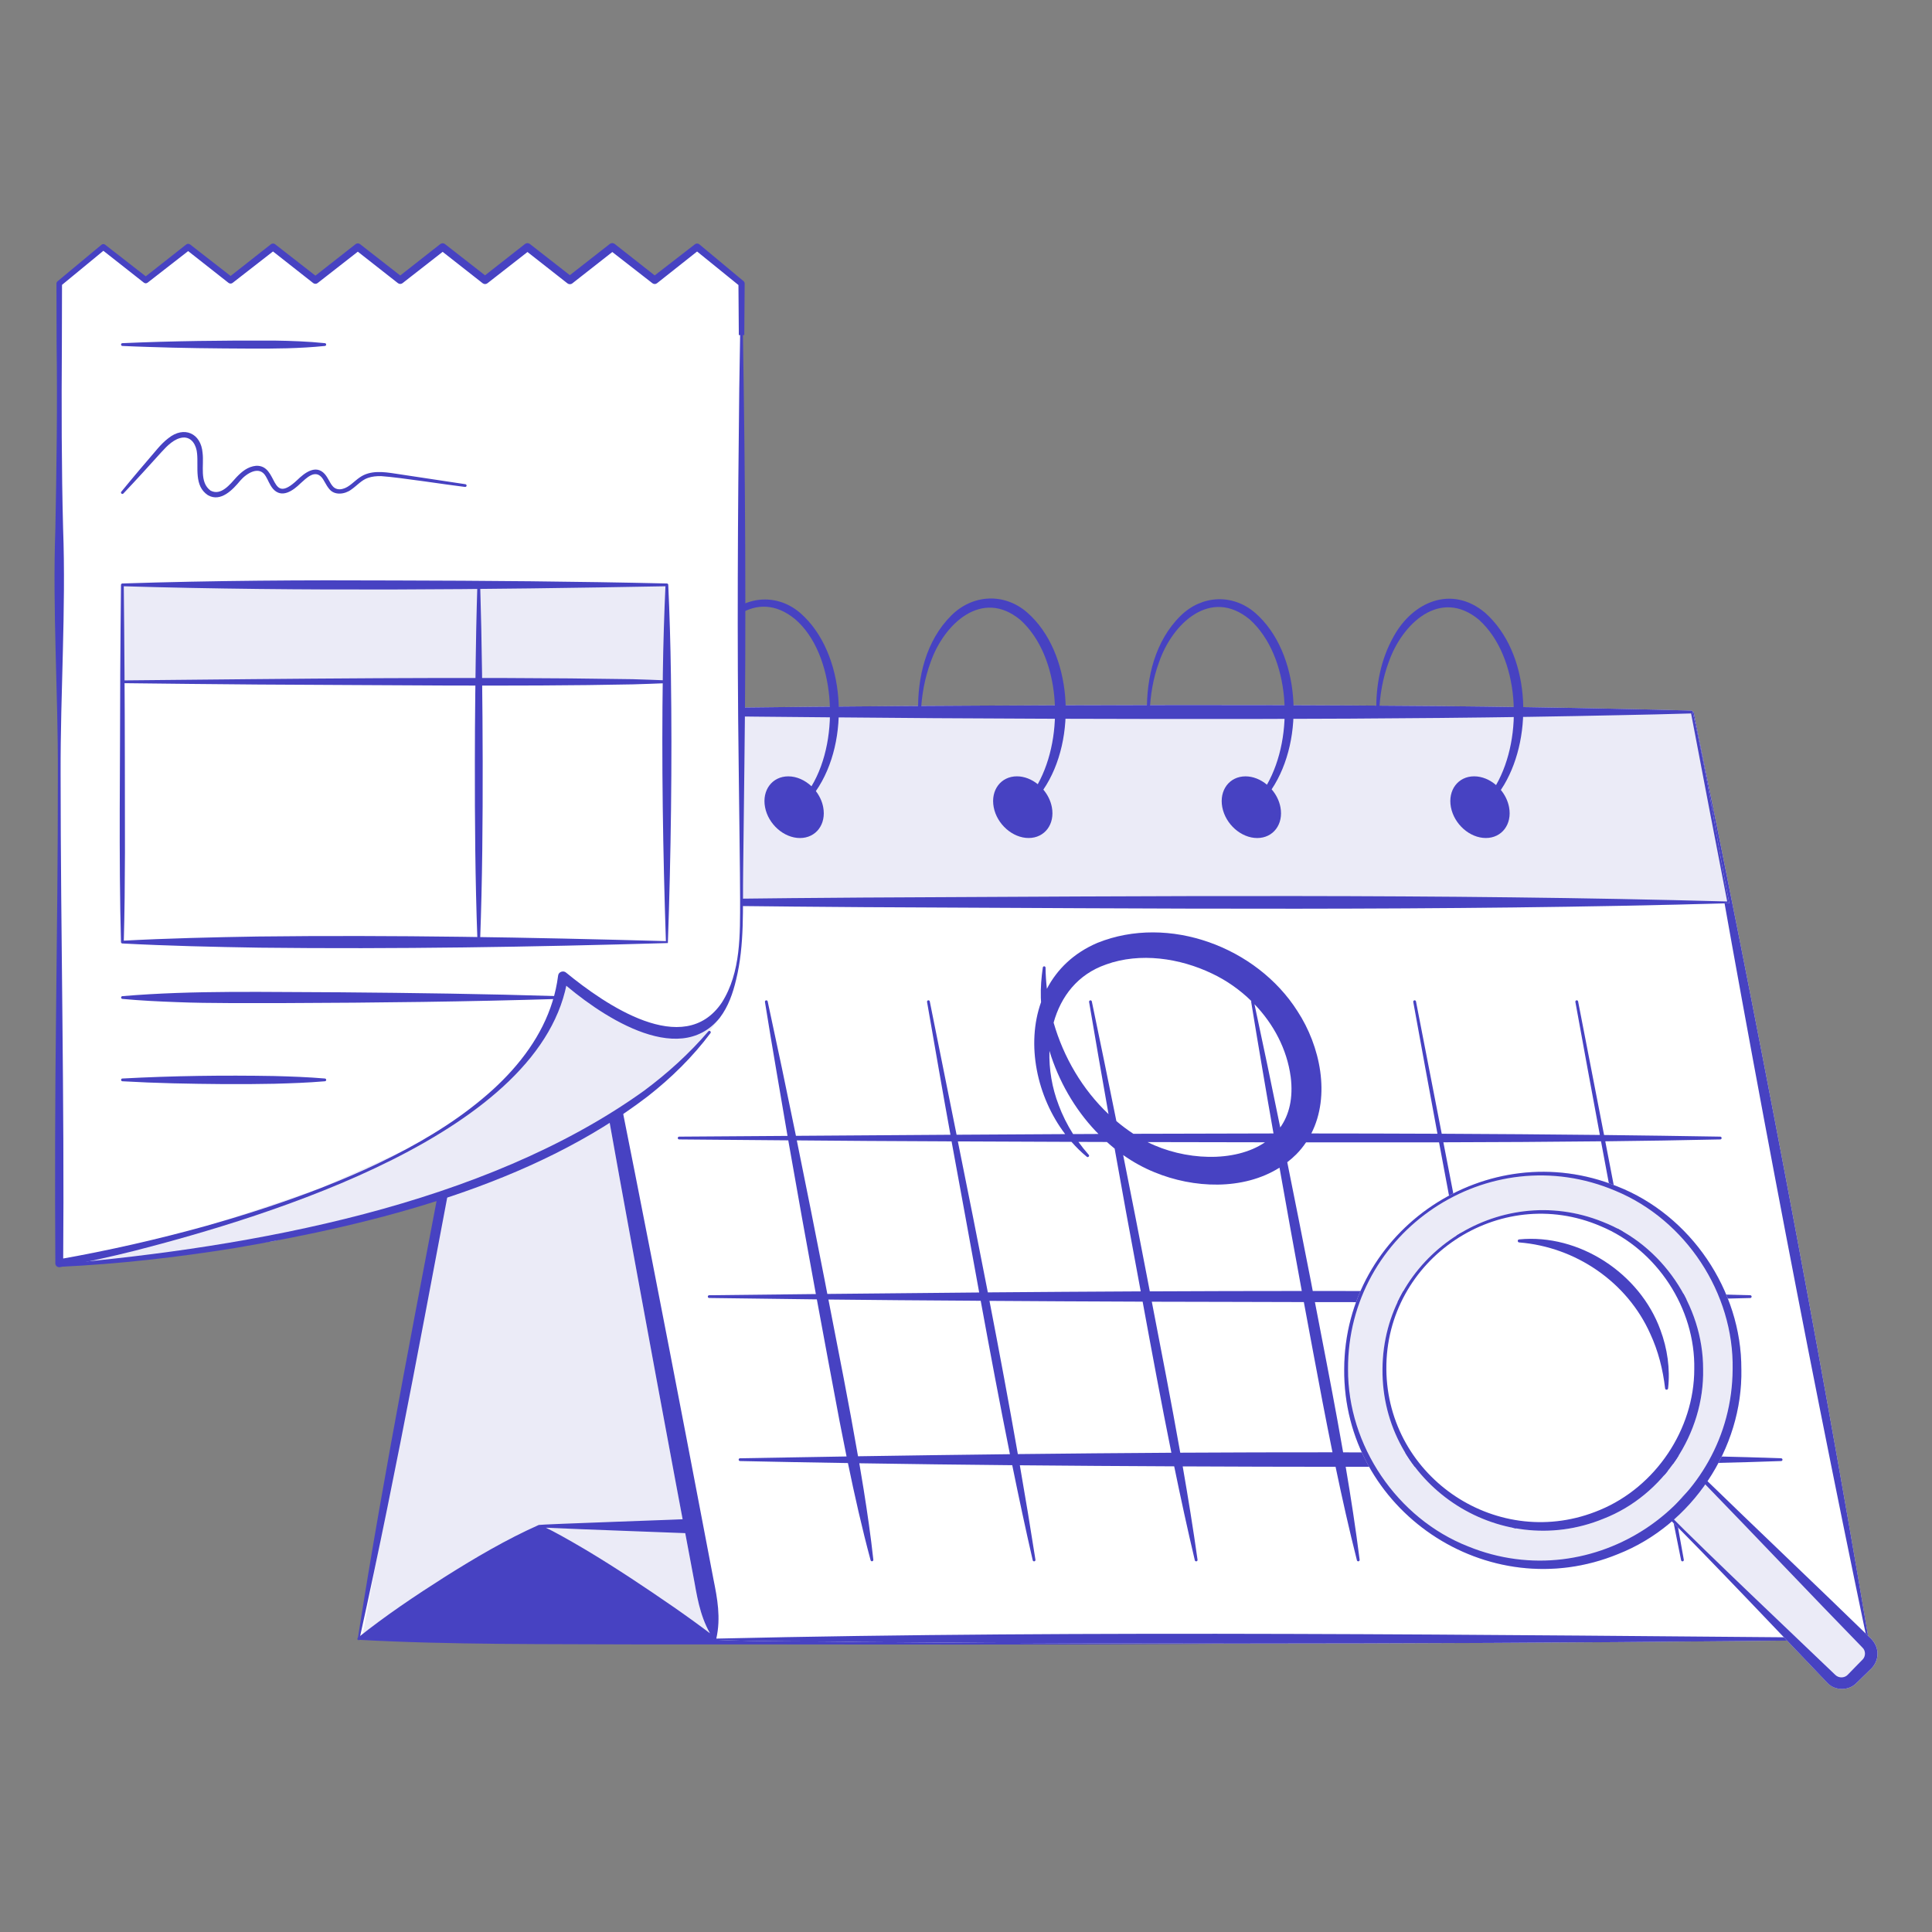 <?xml version="1.0" encoding="UTF-8"?>
<svg id="_レイヤー_1" data-name="レイヤー_1" xmlns="http://www.w3.org/2000/svg" viewBox="0 0 800 800">
  <rect x="0" y="0" width="800" height="800" fill="#808080" stroke="none"/>
  <defs>
    <style>
      .cls-1 {
        fill: #4742c2;
      }

      .cls-2 {
        fill: #fff;
      }

      .cls-3 {
        fill: #ebebf7;
      }
    </style>
  </defs>
  <g>
    <polygon class="cls-2" points="148.52 678.62 625.83 678.62 698.47 294.83 221.16 294.83 148.52 678.62"/>
    <polygon class="cls-3" points="221.16 294.26 149.84 678.62 295.74 679.1 221.16 294.26"/>
    <path class="cls-1" d="M148.97,678.25c80.22-3.27,159.37-1.6,239.34-2.03,78.1.62,161.31-.22,236.97,2.28-.01.4,72.31-386.64,73.2-383.11H221.16s.56-.46.56-.46c-2.75,16.02-5.6,32.01-8.44,47.97-6.56,36.76-14.93,82.52-21.76,119.41-13.73,72.15-26.66,144.07-42.56,215.94ZM148.08,678.99c11.22-71.86,25.71-144.17,39.16-215.83,7.36-37.25,16.08-83.42,23.64-120.46,3.21-16.02,6.42-32.02,9.72-47.98.05-.27.29-.47.56-.47h477.31c2.02,0-72.64,383.79-72.07,384.47-119.45,3.06-240.46,2.08-360.37,2.2-38.35-.19-80.26.19-117.94-1.94Z"/>
    <polygon class="cls-2" points="773.36 678.62 296.05 678.62 223.41 294.83 700.72 294.83 773.36 678.62"/>
    <path class="cls-2" d="M701.28,294.72c-.15-1.35-477.31-.01-477.96-.46-.32.05-.53.36-.47.67,5.27,32.13,10.87,64.2,16.45,96.27,4.14,23.95,12.91,72.22,17.17,96.13,9.47,52.07,21.31,116.11,31.12,168.03,1.42,8.1,2.99,16.24,8.07,23.61,19.86.92,40.14.5,60.18.93,138.31,1.21,279.66.64,417.95-.93-21.52-127.47-46.49-257.43-72.52-384.26Z"/>
    <path class="cls-1" d="M773.8,678.99c-138.29,1.58-279.65,2.14-417.95.93-20.04-.43-40.33-.01-60.18-.93-5.08-7.37-6.65-15.51-8.07-23.61-9.81-51.92-21.66-115.96-31.12-168.03-4.26-23.92-13.03-72.19-17.17-96.13-5.58-32.07-11.18-64.14-16.45-96.27-.06-.32.15-.62.47-.67.65.45,477.81-.9,477.96.46,26.03,126.83,50.99,256.8,72.52,384.26ZM772.91,678.25c-26.63-127.33-50.6-255.3-72.76-383.32,3.66.86-477.71.36-476.74.47l.56-.68c6.84,31.83,13.34,63.73,19.87,95.62,4.94,23.89,14.38,71.85,19.15,95.76,8.43,42.68,19.72,101.08,27.85,143.81l4.58,23.98c1.61,7.98,3.13,15.97,1.19,24.62,154.57-3.58,319.13-1.51,476.3-.26Z"/>
    <path class="cls-3" d="M700.74,294.26c-9.95-.31-19.9-.52-29.85-.72-49.71-1.09-99.44-1.48-149.16-1.57-98.68-.09-199.74.4-298.33,2.29-.35,0-.61.34-.55.68l14.92,78.82c.05.26.28.47.56.47,38.58.67,81.01,1.14,119.75,1.41,117.95.52,240.19,1.73,358-1.62-5.3-26.34-9.14-53.95-15.34-79.75Z"/>
    <path class="cls-1" d="M716.08,374.01c-117.82,3.35-240.05,2.14-358,1.62-38.73-.27-81.17-.74-119.75-1.41-.28,0-.51-.2-.56-.47l-14.92-78.82c-.06-.34.2-.67.55-.68,98.59-1.89,199.65-2.38,298.33-2.29,49.72.1,99.45.48,149.16,1.57,9.95.2,19.9.41,29.85.72,6.2,25.8,10.04,53.42,15.34,79.75ZM715.19,373.28c-5.07-26.16-10.1-52.22-15.04-78.34l.56.47c-9.94.31-19.89.52-29.83.72-49.71,1.09-99.44,1.48-149.16,1.57-57.35.08-121.64-.1-178.99-.68-39.78-.32-79.55-.81-119.33-1.62l.56-.68,14.92,78.82-.56-.47c38.36-.63,80.41-1.17,118.91-1.41,118.41-.57,239.47-1.64,357.96,1.62Z"/>
    <g>
      <path class="cls-1" d="M737.52,603.84c-8.98-.34-17.96-.56-26.94-.78-7.07-.15-14.13-.29-21.2-.42-3.91-21.25-7.94-42.7-12.02-64.18,6.87-.11,13.7-.23,20.45-.36,8.98-.19,17.96-.35,26.94-.62.3,0,.55-.25.56-.56,0-.32-.24-.58-.56-.59-8.98-.27-17.96-.44-26.94-.62-7-.11-14.01-.21-21.03-.3-4-20.99-8.04-41.99-12.07-62.82,16.04-.18,31.96-.43,47.62-.78.3,0,.55-.25.56-.56,0-.32-.24-.58-.56-.59-16-.28-32.05-.49-48.12-.68-3.61-18.62-7.21-37.11-10.75-55.32-.06-.31-.36-.51-.67-.45-.31.06-.52.36-.46.67,3.36,18.37,6.69,36.74,10.14,55.08-21.78-.24-43.61-.4-65.48-.5-3.58-18.41-7.15-36.7-10.66-54.8-.06-.31-.36-.51-.67-.45-.31.06-.52.36-.46.67,3.33,18.19,6.6,36.4,10.02,54.58-17.4-.08-34.81-.11-52.23-.12,8.01-15.7,3.71-36.2-5.75-50.66-16.84-26.52-53.27-40.17-82.82-28.26-9.89,4.22-16.72,10.98-20.93,19.02-.33-2.9-.52-5.81-.55-8.73-.02-.74-1.01-.77-1.14-.09-.58,4.13-.95,8.34-.81,12.55.01.6.06,1.2.09,1.8-6.22,17.43-1.82,39.1,9.98,54.64-15,.08-29.99.17-44.96.26-3.74-18.56-7.47-37-11.1-55.21-.06-.3-.35-.5-.66-.45-.31.05-.52.35-.47.66,2.82,16.13,6.65,38.39,9.69,55.01-21.37.14-42.7.29-63.98.44-3.8-18.61-7.7-37.2-11.7-55.66-.06-.29-.35-.49-.65-.44-.31.05-.53.34-.48.66,1.54,9.69,3.18,19.35,4.82,29.02,1.07,6.44,3.18,18.77,4.52,26.45-14.98.11-29.95.21-44.87.31-.31,0-.57.26-.57.57,0,.32.25.58.57.58,15.06.11,30.13.25,45.19.38.04.24.09.48.12.71,3.66,21,7.45,41.98,11.3,62.94-14.76.16-29.49.32-44.18.49-.31,0-.56.25-.56.56,0,.32.25.58.56.58,14.86.22,29.73.41,44.59.57,3.1,16.87,6.25,33.72,9.43,50.58.94,4.83,1.89,9.65,2.87,14.47-14.71.23-29.42.48-44.12.75-.3,0-.55.25-.56.56,0,.32.24.58.56.59,14.9.32,29.79.59,44.69.83,2.78,13.49,5.81,26.93,9.39,40.25.07.27.33.45.62.42.32-.03.54-.32.51-.63-1.06-9.78-2.48-19.49-4.02-29.17-.58-3.6-1.18-7.19-1.79-10.78,21.11.33,42.22.6,63.33.8,2.73,13.4,5.54,26.59,8.48,39.37.07.29.34.48.64.44.31-.05.53-.34.49-.65-2.02-12.96-4.19-26.01-6.47-39.13,21.31.2,42.61.34,63.92.44,2.68,13.06,5.5,26.04,8.54,38.9.07.28.34.48.64.44.31-.04.53-.33.49-.65-1.8-12.79-3.9-25.71-6.15-38.67,10.76.05,21.51.09,32.27.12,10.34.03,20.69.04,31.03.05,2.7,12.95,5.59,25.86,8.84,38.71.07.28.34.47.63.43.31-.04.54-.33.5-.64-1.63-12.89-3.61-25.71-5.78-38.5,21.33.01,42.65-.03,63.98-.19,2.58,13.2,5.18,26.22,7.79,38.89.06.3.35.5.66.45.31-.05.52-.35.47-.66-2.25-12.81-4.57-25.73-6.93-38.7,21.68-.16,43.36-.43,65.03-.87,2.64,13.57,5.28,26.9,7.89,39.78.06.3.35.51.66.45.31-.06.52-.35.46-.66-2.33-13.09-4.72-26.31-7.17-39.61,6.85-.14,13.7-.3,20.54-.48,8.98-.22,17.96-.44,26.94-.78.3-.01.54-.25.55-.55.01-.32-.24-.58-.55-.59ZM662.95,472.6s.02.08.02.12c3.77,20.13,7.7,41.26,11.71,62.64-21.63-.28-43.34-.48-65.09-.61-3.94-20.62-7.94-41.25-11.92-61.75,21.83-.05,43.67-.17,65.28-.41ZM595.88,473.02c3.77,20.01,7.61,40.78,11.52,61.73-21.24-.12-42.52-.19-63.82-.19-.3-1.58-.6-3.13-.88-4.61-3.17-16.18-6.39-32.44-9.67-48.7,1.28-.99,2.52-2.07,3.7-3.24,1.55-1.57,2.9-3.24,4.08-4.99,18.24.02,36.64.03,55.07,0ZM475.21,530.02c-3.21-16.78-6.63-34.23-10.13-51.74,4.05,2.85,8.39,5.27,12.99,7.13,16.11,6.66,36.63,7.6,51.75-1.91,2.94,16.66,6.09,34.05,9.22,51.07-20.97,0-41.95.06-62.93.16-.3-1.56-.61-3.14-.9-4.69ZM475.17,472.91c8.16.02,15.56.03,21.59.04,8.95.01,17.97.03,27.05.05-12.61,8.59-33.52,7.51-48.63-.08ZM534.44,445.8c1.13,8.94-.64,15.88-4.32,21.06-3.48-17.07-7.02-34.11-10.67-51.05,7.91,8.22,13.45,18.64,14.98,29.99ZM457.98,399.37c14.12-5.09,30.54-2.65,43.94,3.78,5.98,2.83,11.49,6.71,16.24,11.36-.06.11-.1.23-.07.37,1.55,9.69,3.21,19.35,4.84,29.02,1.03,6.17,3.03,17.73,4.4,25.44-19.34.02-38.69.07-58.03.14-2.45-1.61-4.79-3.37-7.03-5.25-3.39-16.79-6.81-33.49-10.17-49.56-.06-.3-.35-.5-.66-.45-.31.05-.52.35-.47.66,2.43,14.4,5.22,30.49,8.05,46.46-10.79-10.2-18.61-23.53-22.74-37.89,2.99-10.8,9.93-20,21.7-24.07ZM438.34,457.48c-2.69-6.94-4.03-14.73-3.79-22.34,3.76,12.37,10.33,23.91,19.2,33.29.36.38.74.75,1.11,1.12-3.5.02-7,.03-10.51.05-2.43-3.84-4.46-7.9-6.02-12.11ZM443.69,472.82c1.95,2.22,4.05,4.3,6.33,6.17.51.47,1.29-.33.8-.82-1.52-1.71-2.94-3.49-4.27-5.34,3.96.01,7.91.02,11.79.04,1.05.94,2.12,1.86,3.21,2.74,1.62,9.06,3.21,17.9,4.71,26.17,2.05,10.93,4.07,21.92,6.09,32.95-21.12.1-42.23.25-63.31.42-4.05-20.9-8.23-41.79-12.41-62.52,13.07.07,30.09.14,47.05.19ZM341.45,529.93c-3.75-19.18-7.58-38.46-11.51-57.72,19.68.17,39.36.32,59.03.38,1.59,0,3.29.02,5.06.03.01.06.02.13.03.19,3.74,20.11,7.51,41.13,11.4,62.38-21,.18-41.97.38-62.88.6-.38-1.95-.76-3.9-1.13-5.85ZM355.29,603.01c-3.76-21.7-8.06-43.29-12.26-64.91,19.46.21,38.92.38,58.37.49,1.48.01,3.05.03,4.69.04,3.88,21.21,7.89,42.6,12.1,63.52-20.97.24-41.94.53-62.91.86ZM421.47,602.12c-3.69-21.06-7.65-42.26-11.75-63.46,17.44.13,41.67.25,63.42.33,3.83,20.84,7.7,41.78,11.9,62.56-21.19.13-42.38.32-63.57.56ZM488.72,601.54c-3.71-20.93-7.79-41.9-11.78-62.53,12.35.04,23.69.07,32.24.07,10.11.03,20.37.06,30.71.08,1.28,6.95,2.56,13.82,3.82,20.53,2.59,13.92,5.22,27.82,8.04,41.68-21.01-.01-42.03.04-63.04.16ZM556.16,601.38c-.79-4.55-1.6-9.1-2.43-13.64-2.53-13.91-6.22-32.83-9.25-48.56,21.03.04,42.4.03,63.74-.06,3.9,20.9,7.87,41.95,11.88,62.59-21.31-.19-42.62-.3-63.94-.32ZM622.16,601.72c-3.81-20.77-7.74-41.69-11.74-62.62,21.82-.1,43.57-.28,64.84-.6,4.02,21.41,8.11,43.02,12.2,64.1-21.77-.4-43.54-.68-65.31-.88Z"/>
      <path class="cls-1" d="M278.88,665.4c-11.84-8.18-23.82-16.16-36.17-23.56-7.97-4.71-13.53-7.77-16.7-9.25,11.43.57,61.25,2.35,61.2,2.38,1.76.07,3.22-1.39,3.15-3.15-.06-1.67-1.47-2.98-3.15-2.91-.3.11-63.86,2.28-64.11,2.54-13.52,6.03-26.19,13.51-38.68,21.36-12.44,7.91-24.67,16.1-36.21,25.32-.2.16-.27.45-.16.69.13.29.48.42.77.28.34-.16.67-.33,1.01-.49h145.02c.3.16.59.32.88.48.61.34,1.15-.57.62-.96-5.71-4.43-11.57-8.61-17.47-12.74Z"/>
      <path class="cls-1" d="M287.79,294.83c.24-7.01,1.39-13.99,3.76-20.53,5.53-16.33,21.45-31.35,37.75-17.86,16.38,14.06,18.97,48.82,6.72,69.14-2.68-2.52-6.11-4.11-9.61-4.11-6.65,0-10.96,5.72-9.62,12.77,1.33,7.05,7.81,12.77,14.46,12.77s10.96-5.72,9.62-12.77c-.46-2.45-1.55-4.72-3.04-6.66,14.49-20.83,12.44-57.2-6.38-73.68-9.31-8.07-22.07-7.37-30.78,1.18-10.56,10.29-14.21,25.52-14.02,39.75,0,.73,1.14.73,1.15,0Z"/>
      <path class="cls-1" d="M381.33,294.83c.31-7.01,1.57-13.96,3.96-20.47,5.48-15.97,21.35-30.93,37.28-17.61,16.66,15.16,18.37,47.73,7.15,67.97-2.51-2.02-5.55-3.26-8.63-3.26-6.65,0-10.96,5.72-9.62,12.77,1.33,7.05,7.81,12.77,14.46,12.77s10.96-5.72,9.62-12.77c-.51-2.7-1.78-5.2-3.52-7.27,14.26-20.98,12.09-57-6.76-73.4-9.47-8.17-22.48-7.48-31.3,1.24-10.54,10.44-14.15,25.71-13.78,40.01.02.72,1.14.72,1.15,0Z"/>
      <path class="cls-1" d="M476.07,294.83c.27-7.01,1.42-13.99,3.82-20.51,5.52-16.2,21.45-31.22,37.62-17.8,16.84,15.23,18.63,48.15,7.11,68.41-2.56-2.14-5.7-3.46-8.88-3.46-6.65,0-10.96,5.72-9.62,12.77s7.81,12.77,14.46,12.77,10.96-5.72,9.62-12.77c-.52-2.76-1.84-5.31-3.64-7.4,13.99-20.96,11.92-56.68-6.77-73.02-9.37-8.1-22.17-7.43-30.94,1.17-10.53,10.36-14.18,25.59-13.93,39.85.01.73,1.14.73,1.15,0Z"/>
      <path class="cls-1" d="M571.07,294.83c.31-7.01,1.48-13.98,3.9-20.49,5.53-16.08,21.37-31.07,37.44-17.71,16.82,15.21,18.64,48.24,7.08,68.45-2.59-2.24-5.81-3.62-9.08-3.62-6.65,0-10.96,5.72-9.62,12.77s7.81,12.77,14.46,12.77,10.96-5.72,9.62-12.77c-.5-2.64-1.72-5.09-3.4-7.13.49-.72.95-1.46,1.39-2.2,12.23-20.74,10.75-54.67-7.97-71.22-13.78-11.51-29.94-4.54-37.84,9.92-5.34,9.44-7.43,20.52-7.13,31.22.02.72,1.14.72,1.15,0Z"/>
    </g>
  </g>
  <g>
    <path class="cls-3" d="M774.06,677.88c-21.58-21.01-45.38-43.55-67.03-64.55,9.14-13.59,14.35-29.84,14.03-46.38.14-32.64-21.02-63.8-51.38-75.69-53.59-21.74-112.92,17.75-113.06,75.69-.49,58.39,59.42,98.74,113.42,76.54,8.18-3.22,15.67-7.85,22.26-13.53,17.13,17.12,48.78,50.54,64.42,66.9,3.12,3.35,8.9,3.31,12.04.02.89-.86,3.23-3.13,4.14-4.02l1.37-1.35c1.99-1.72,3.28-4.26,3.17-6.91,0-2.62-1.41-5.05-3.36-6.71ZM663.98,628.88c-43.66,17.89-91.97-14.75-91.52-61.92.22-46.68,47.94-78.43,91.15-61.03,24.56,9.53,41.66,34.66,41.62,61.03.53,26.57-16.44,52.26-41.25,61.92Z"/>
    <path class="cls-1" d="M756.7,696.86c-16.39-17.14-50.38-53.06-66.8-69.27l-.68.47c1.8-1.73,14.41-15.49,15.5-16.96,22.25,21.62,47,45.04,69.34,66.79,1.95,1.66,3.36,4.1,3.36,6.71.11,2.65-1.18,5.19-3.17,6.91l-1.37,1.35c-.91.89-3.25,3.17-4.14,4.02-3.14,3.29-8.92,3.33-12.04-.02ZM759.99,693.57c1.48,1.42,3.9,1.31,5.24-.21l1.34-1.38,2.69-2.76c.46-.43,1.57-1.62,2.01-2.04,1.34-1.37,1.31-3.72-.13-5.01-21.54-22.11-44.69-46.6-66.09-68.62l-1.32-.2c-.7-.68-13.5,12.95-12.53,13.89l-.47-.46c16,16.25,52.35,50.56,69.27,66.8Z"/>
    <path class="cls-1" d="M721.06,566.95c.63,32.83-20.46,64.51-51.03,76.54-54,22.2-113.91-18.15-113.42-76.54.14-57.93,59.48-97.42,113.06-75.69,30.36,11.89,51.52,43.05,51.38,75.69ZM717.45,566.95c.58-31.47-19.43-61.83-48.53-73.86-52.62-22.32-110.98,16.79-110.73,73.86-.14,31.62,20.33,61.85,49.74,73.39,51.9,21.15,109.2-17.44,109.52-73.39Z"/>
    <circle class="cls-2" cx="638.33" cy="566.95" r="65.07"/>
    <path class="cls-1" d="M705.23,566.95c.53,26.57-16.44,52.26-41.25,61.92-43.66,17.89-91.97-14.75-91.52-61.92.22-46.68,47.94-78.43,91.15-61.03,24.56,9.53,41.66,34.66,41.62,61.03ZM701.56,566.95c.49-25.18-15.44-49.52-38.72-59.2-42.03-18.09-89.15,13.52-88.78,59.2.37,45.25,46.72,75.87,88.41,58.3,23.03-9.55,39.07-33.33,39.09-58.3Z"/>
    <path class="cls-1" d="M629.03,513.21c24.9-2.44,49.97,14.05,58.5,37.46,2.9,7.76,4.09,16.15,3.19,24.23-.04.34-.35.59-.69.55-.3-.03-.52-.27-.55-.55-.91-7.91-2.86-15.51-6.1-22.51-9.57-21.52-30.91-36.07-54.35-37.93-.71-.05-.77-1.18,0-1.25Z"/>
  </g>
  <g>
    <path class="cls-2" d="M288.66,102.28l-17.56,13.74-17.56-13.74-17.56,13.74-17.56-13.74-17.56,13.74-17.56-13.74-17.56,13.74-17.56-13.74-17.56,13.74-17.56-13.74-17.56,13.74-17.56-13.74-17.56,13.74-17.56-13.74-18.26,15.12v406.6s199.95-9.33,269.22-96.56c0,0,3.44-3.25,6.82-12.66,4.03-7.64,6.5-19.19,6.5-36.07V117.4l-18.4-15.12Z"/>
    <path class="cls-2" d="M307.06,138.75v-21.35l-18.4-15.12-17.56,13.74-17.56-13.74-17.56,13.74-17.56-13.74-17.56,13.74-17.56-13.74-17.56,13.74-17.56-13.74-17.56,13.74-17.56-13.74-17.56,13.74-17.56-13.74-17.56,13.74-17.56-13.74-18.26,15.12v405.68s197.91-33.27,208.6-118.77c0,0,73.94,66.88,73.94-25.6v-239.96Z"/>
    <polygon class="cls-3" points="23.96 524.01 55.72 517.94 132.31 492.14 180.15 470.53 211.5 445.41 230.36 420.81 233.13 404.31 268.1 426.87 286.49 426.87 298.08 421.41 284.29 439.47 239.5 472.63 188.97 493.21 113.33 513.91 53.54 521.91 23.96 524.01"/>
    <path class="cls-1" d="M305.93,138.75l-.16-21.35.47,1-18.5-14.99,1.82.02-17.49,13.84c-.58.46-1.38.44-1.93,0l-17.61-13.7h2.02l-17.55,13.76c-.61.48-1.45.46-2.04,0l-17.54-13.76h2l-17.58,13.72c-.59.46-1.4.44-1.97,0l-17.54-13.76h1.93l-17.58,13.72c-.57.44-1.35.42-1.9,0l-17.54-13.76h1.86l-17.58,13.72c-.55.43-1.3.41-1.83,0l-17.53-13.78h1.77l-17.6,13.7c-.51.4-1.21.38-1.7,0l-17.53-13.79h1.63l-17.6,13.7c-.47.37-1.12.35-1.56,0l-17.53-13.79,1.52-.02-18.3,15.07.42-.89-.06,25.35c-.17,24.64-.15,51.58.51,76.06,1.23,33.81-1.14,67.61-1.03,101.42.02,67.61,1.61,135.22,1.06,202.84l-1.91-1.61c20.6-3.63,41.13-8.3,61.34-13.92,49.48-14.01,137.97-44.69,145.5-103.49.11-1.67,2.25-2.37,3.39-1.26,15.88,13,48.61,35.76,64.41,12.35,7.99-12.59,7.55-28.38,7.57-42.8.05-6.6-.53-47.97-.59-55.62-.7-51.91-.36-103.82.24-155.73l.36-22.25h-.56ZM307.64,138.75c.95,59.24,1.36,118.75.6,177.98l-.52,44.49c-.24,14.83.66,29.89-2.91,44.44-1.32,5.58-3.23,11.12-6.73,15.75-17.3,21.54-51.01-2.01-66.32-15.6l3.39-1.26c-9.5,64.71-124.4,99.21-179.43,113.38-10.23,2.54-20.5,4.84-30.92,6.75-.88.16-1.72-.42-1.88-1.3-.22-33.91-.13-67.82.27-101.73.34-33.81.82-67.61.77-101.42.11-33.81-2.25-67.61-1.03-101.42.48-24.44.87-51.48.51-76.06l-.06-25.35c0-.35.17-.68.42-.89l18.22-15.16c.45-.37,1.08-.37,1.52-.02l17.6,13.7h-1.56l17.53-13.79c.49-.38,1.16-.37,1.63,0l17.6,13.7h-1.7l17.53-13.79c.53-.42,1.26-.4,1.77,0l17.59,13.71h-1.83l17.54-13.76c.56-.44,1.33-.42,1.86,0l17.58,13.72h-1.9l17.54-13.76c.58-.45,1.38-.43,1.93,0l17.58,13.72h-1.97l17.54-13.76c.6-.47,1.43-.45,2,0l17.58,13.72h-2.04l17.57-13.73c.6-.47,1.44-.45,2.02,0l17.53,13.79h-1.94l17.65-13.66c.55-.42,1.3-.39,1.81.03l18.3,15.24c.31.25.48.63.47,1l-.16,21.35h-.56Z"/>
    <path class="cls-1" d="M24.5,523.42c79.99-7.06,175.93-24.27,242.13-71.73,9.72-7.22,18.76-15.39,26.67-24.62.2-.24.57-.27.81-.07.23.2.27.54.09.78-7.35,9.83-16.21,18.53-25.88,26.11-47.81,36.68-112.33,52.87-170.87,62.87-24.14,3.89-48.45,6.68-72.89,7.8-.32.01-.58-.23-.6-.55-.01-.31.23-.58.54-.6Z"/>
    <rect class="cls-2" x="50.67" y="242.18" width="225.46" height="147.91"/>
    <polygon class="cls-3" points="51.24 242.18 50.67 281.74 276.13 282.88 275.56 242.18 51.24 242.18"/>
    <path class="cls-1" d="M276.54,390.5c-56.04,1.63-112.82,2.55-169.06,1.91-19-.31-37.98-.74-56.81-1.74-.31,0-.56-.26-.57-.57-.96-34.12-.32-76.61-.31-110.94.04-12.33.21-24.65.31-36.98,0-.31.25-.56.56-.57,37.58-1.23,75.16-1.44,112.75-1.25,37.58.09,75.16.38,112.73,1.25.32,0,.57.26.57.57.56,12.36.93,24.82,1.1,37.3.54,36.52.01,74.64-1.26,111.02ZM275.73,389.69c-1.22-36.84-1.82-74.11-1.26-110.85.17-12.18.54-24.37,1.1-36.66l.57.57c-75.14,1.38-150.33,2.2-225.46,0l.57-.57c.1,12.33.27,24.65.31,36.98.15,18.43.16,55.53.18,73.96-.04,12.33-.14,24.65-.49,36.98l-.57-.57c18.75-1,37.35-1.43,55.92-1.74,56.51-.67,112.46.34,169.13,1.91Z"/>
    <path class="cls-1" d="M50.67,281.74c68.76-.64,142.56-1.62,211.37-.5,4.7.17,9.39.27,14.09.5.32.02.56.28.55.6-.02.3-.25.53-.55.54-4.7.23-9.39.33-14.09.5-49.07,1-105.99.25-155,.07-14.01-.1-42.35-.39-56.37-.57-.32,0-.57-.26-.57-.58,0-.31.26-.56.57-.57Z"/>
    <path class="cls-1" d="M50.67,412.49c29.55-2.53,60.69-1.63,90.33-1.6,29.99.25,60.35.66,90.33,1.6.32.01.56.28.55.59-.01.3-.26.54-.55.55-37.56,1.15-75.35,1.59-112.91,1.72-13.23,0-32.1.16-45.17-.39-7.53-.27-15.05-.64-22.58-1.33-.32-.03-.55-.31-.52-.63.03-.28.25-.5.52-.52Z"/>
    <path class="cls-1" d="M50.67,446.59c20.95-1.13,41.94-1.4,62.91-1.03,6.99.19,13.98.43,20.97,1.03.32.03.55.31.52.62-.02.28-.25.5-.52.52-6.99.6-13.98.84-20.97,1.03-13.98.3-27.96.14-41.94-.18-6.99-.18-13.98-.45-20.97-.85-.67-.03-.74-1.11,0-1.15Z"/>
    <path class="cls-1" d="M50.67,142.1c20.86-.92,42.03-1.16,62.91-1.07,6.99.1,13.98.35,20.97,1.07.64.06.7,1.08,0,1.15-10.48,1.07-20.95,1.15-31.46,1.09-13.82-.06-28.17-.2-41.94-.69-3.5-.12-6.99-.23-10.49-.4-.68-.03-.74-1.11,0-1.15Z"/>
    <path class="cls-1" d="M198.82,241.81c.74,24.15,1,49.47,1.05,73.6.03,24.53-.14,49.07-1.05,73.6-.01.32-.28.56-.59.55-.3-.01-.54-.26-.55-.55-.91-24.53-1.08-49.07-1.05-73.6,0-17.72.25-37.38.57-55.2.16-6.13.26-12.27.48-18.4.01-.32.28-.56.59-.55.3.01.54.26.55.55Z"/>
    <path class="cls-1" d="M50.24,203.6c4.94-6.05,10-12,15.09-17.92,1.3-1.5,2.72-2.96,4.37-4.22,6.47-5.23,13.56-2.1,14.19,6.13.65,5.13-1.43,12.09,3.3,15.56,4.34,2.29,8.07-2.61,10.75-5.57,2.2-2.3,4.66-4.38,8.1-4.71,9.42-.39,5.43,16.86,17.09,5.85,2.91-2.83,7.61-6.57,11.32-2.47,1.47,1.7,2.09,3.62,3.2,4.94,1.08,1.37,2.7,1.69,4.34,1.21,2.63-.68,4.66-3.15,6.98-4.72,4.32-3.06,9.94-2.31,14.8-1.55,4.05.61,24.53,3.71,28.95,4.37.31.05.53.34.48.65-.05.31-.33.52-.64.48-8.24-.98-26.8-3.93-34.75-4.48-1.88-.03-3.76.13-5.45.74-2.65.87-4.62,3.27-6.98,4.88-2.63,1.94-6.95,2.5-9.14-.4-1.39-1.7-2.04-3.62-3.18-4.86-2.87-3.03-6.25.52-8.63,2.64-2.96,2.91-7.71,6.45-11.4,2.25-1.46-1.75-2.03-3.7-2.99-5.2-2.66-4.61-7.98-1.18-10.54,1.8-3.09,3.74-8.08,9.09-13.42,6.04-5.81-3.86-3.89-11.43-4.47-17.2-.26-3.39-2.15-6.95-5.87-6.66-3.5.35-6.45,3.34-8.8,5.92-5.23,5.8-10.48,11.58-15.85,17.25-.22.23-.58.24-.81.02-.22-.21-.24-.55-.05-.78Z"/>
  </g>
</svg>